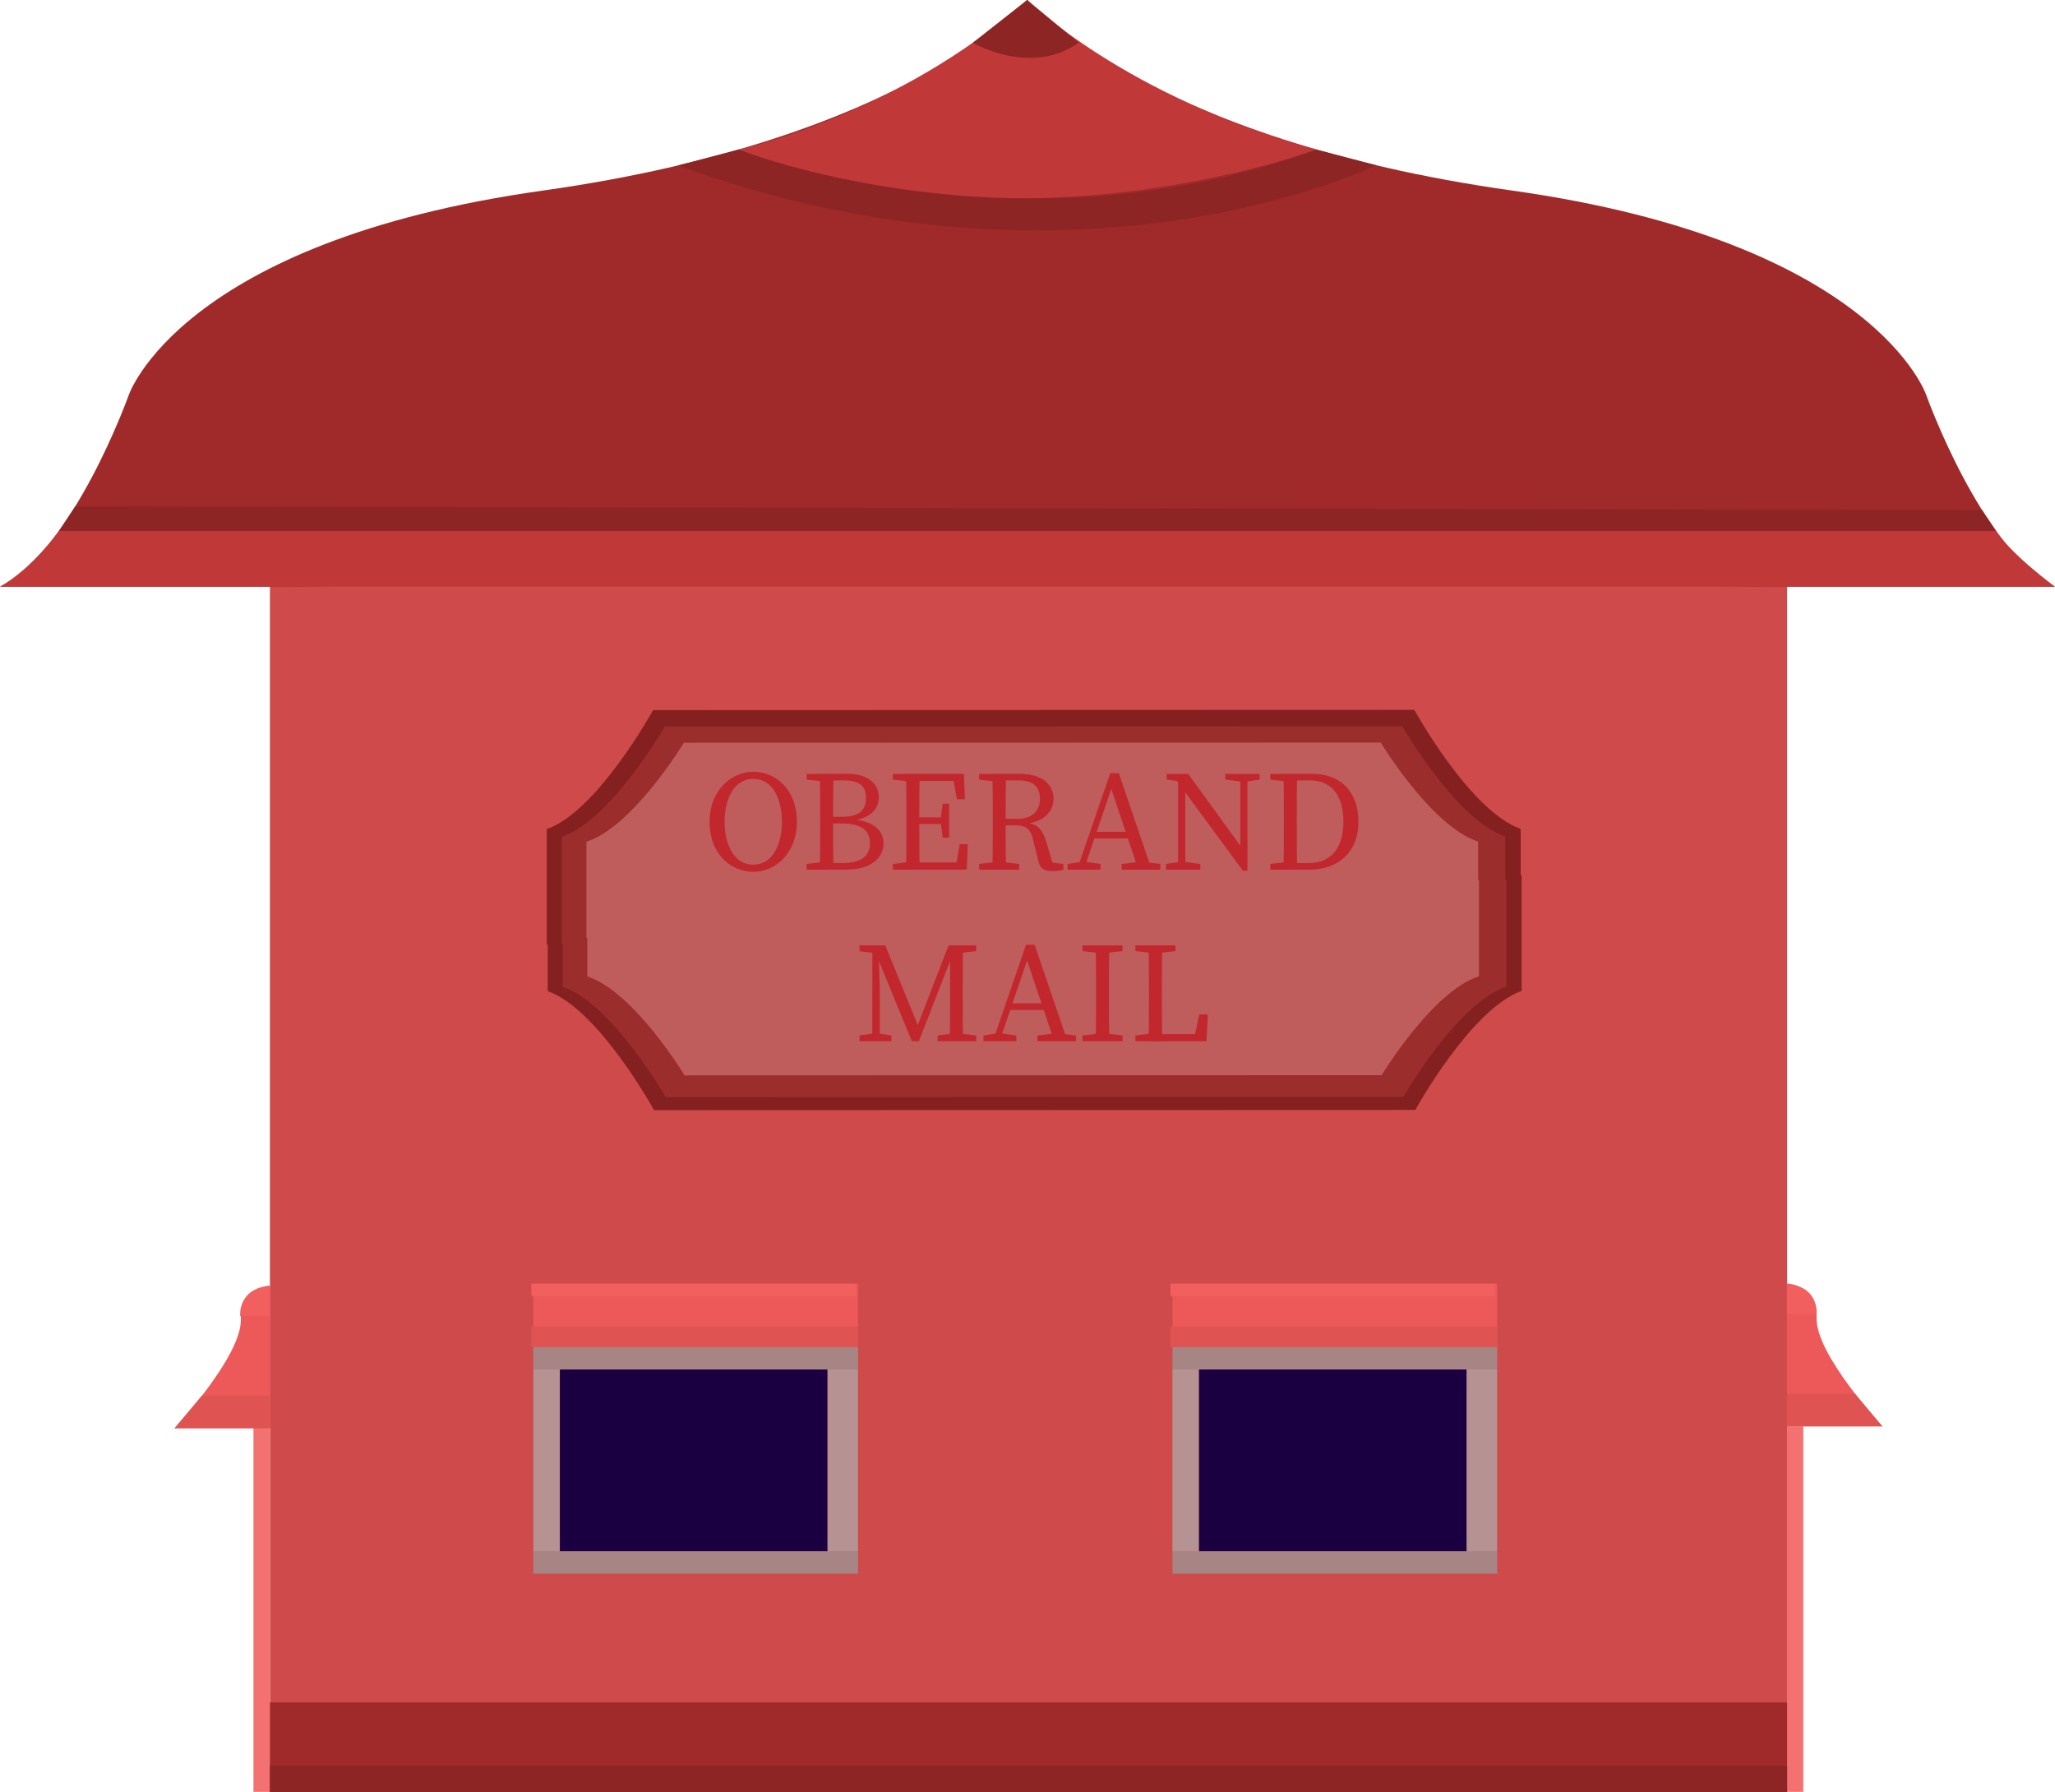 <svg xmlns="http://www.w3.org/2000/svg" viewBox="0 0 1006.38 877.65"><defs><style>.cls-1{fill:#cf4a4a;}.cls-2{fill:#f47171;}.cls-3{fill:#ed5858;}.cls-4{fill:#e05353;}.cls-5{fill:#f25f5f;}.cls-6{fill:#a02a2a;}.cls-7{fill:#8e2525;}.cls-8{fill:#842020;}.cls-9{fill:#9b2d2d;}.cls-10{fill:#bf5c5c;}.cls-11{fill:#c1272d;}.cls-12{fill:#a88585;}.cls-13{fill:#b79292;}.cls-14{fill:#1a0040;}.cls-15{fill:#c13838;}</style></defs><g id="Layer_1" data-name="Layer 1"><rect class="cls-1" x="132.19" y="245.65" width="743" height="632"/><rect class="cls-2" x="875.12" y="698.51" width="8" height="179"/><rect class="cls-2" x="124.12" y="698.51" width="8" height="179"/><path class="cls-3" d="M911.93,699.18s15-2.33,14.5,15.59,32.23,53.08,32.23,53.08H911.93V714.77" transform="translate(-36.81 -69.35)"/><path class="cls-3" d="M169.25,715.47v53.08H122.52s32.73-35.15,32.23-53.08,14.5-15.59,14.5-15.59" transform="translate(-36.81 -69.35)"/><polygon class="cls-4" points="875.13 682.5 908.43 682.5 921.86 698.5 875.13 698.5 875.13 682.5"/><path class="cls-5" d="M911.93,712.85h14.49s1.51-13.09-14.49-15Z" transform="translate(-36.81 -69.35)"/><polygon class="cls-4" points="132.13 683.5 98.82 683.5 85.39 699.5 132.13 699.5 132.13 683.5"/><path class="cls-5" d="M168.93,713.85H154.44s-1.51-13.09,14.49-15Z" transform="translate(-36.81 -69.35)"/><rect class="cls-6" x="132.19" y="833.65" width="743" height="44"/><rect class="cls-7" x="132.19" y="864.65" width="743" height="13"/></g><g id="Layer_2" data-name="Layer 2"><path class="cls-8" d="M357.28,417H729.43s27.32,49.63,52.09,58.27V531.9H569.4l.48-33.92H782v56.64c-24.77,8.63-52.08,58.26-52.08,58.26H357.76l371.53.12H357.13s-27.31-49.63-52.08-58.27V498.1H517.17L516.69,532H304.57V475.38c24.77-8.63,52.08-58.26,52.08-58.26H728.81" transform="translate(-36.81 -69.35)"/><path class="cls-9" d="M363,425H723.54S750,471,774,479v52.49H568.5l.47-31.44h205.5v52.49c-24,8-50.46,54-50.46,54H363.47l359.93.11H362.86s-26.46-46-50.46-54V500.16H517.9l-.47,31.43H311.93V479.11c24-8,50.46-54,50.46-54H722.93" transform="translate(-36.81 -69.35)"/><path class="cls-10" d="M372.22,433H713s25,41.28,47.69,48.46v47.09H566.44l.44-28.2H761.1v47.1c-22.68,7.18-47.69,48.45-47.69,48.45H372.66l340.18.1H372.09s-25-41.28-47.69-48.46V500.45H518.62l-.44,28.2H324v-47.1c22.68-7.18,47.69-48.45,47.69-48.45H712.4" transform="translate(-36.81 -69.35)"/><path class="cls-11" d="M427.08,471.78c0,15.33-10.5,24.51-21.35,24.51s-21.42-8.55-21.42-24.51c0-15.33,10.64-24.5,21.42-24.5S427.08,455.82,427.08,471.78Zm-21.35,21c9.87,0,14-10.51,14-21s-4.13-21-14-21-14.07,10.5-14.07,21S395.86,492.79,405.73,492.79Z" transform="translate(-36.81 -69.35)"/><path class="cls-11" d="M431.84,451.13v-2.8h9.8v3.85h-.7Zm9.8,40.25v3.86h-9.8v-2.8l9.1-1.06ZM438.49,470c0-7.21,0-14.49-.21-21.7H445c-.21,7.07-.21,14.35-.21,21.7v2.45c0,8.26,0,15.54.21,22.76h-6.72c.21-7.08.21-14.36.21-21.71Zm3.15-.63h6.93c8.61,0,12.32-2.73,12.32-9.17s-3.71-8.68-10.92-8.68h-8.33v-3.22H452c9.59,0,15.19,4.76,15.19,11.48,0,5.46-3.78,10.29-13.09,11.41v-.63c10.92.91,15.4,5.81,15.4,11.83,0,6.37-5.25,12.82-18.48,12.82h-9.38V492h7.7c9.1,0,13.51-3.44,13.51-9.6,0-6.51-4.27-9.8-14.07-9.8h-7.14Z" transform="translate(-36.81 -69.35)"/><path class="cls-11" d="M474.05,451.13v-2.8h9.8v3.85h-.7Zm9.8,40.25v3.86h-9.8v-2.8l9.1-1.06ZM480.7,470c0-7.21,0-14.49-.21-21.7h6.72C487,455.4,487,462.68,487,470v2.66c0,8.05,0,15.33.21,22.55h-6.72c.21-7.08.21-14.36.21-21.71Zm22.54-21.7,3.15,3.5H483.85v-3.5h25l.49,12.46h-3.92Zm-3.57,24.57H483.85v-3.22h15.82Zm11.06,9.87-.49,12.47H483.85v-3.51h23.94l-3.15,3.51,2.17-12.47Zm-13.3-12.39,1.05-7.42h3.15v16.59h-3.15l-1.05-7.77Z" transform="translate(-36.81 -69.35)"/><path class="cls-11" d="M516.33,451.13v-2.8h9.8v3.85h-.7Zm10.5,40.25,9.1,1.06v2.8h-19.6v-2.8l9.1-1.06ZM523,470c0-7.21,0-14.49-.21-21.7h6.72c-.21,7.28-.21,14.14-.21,22.4v2.1c0,7.91,0,15.19.21,22.41h-6.72c.21-7.08.21-14.36.21-21.71Zm3.15.35h8.75c7.56,0,11.2-4.06,11.2-9.73,0-5.88-3.15-9.1-10.43-9.1h-9.52v-3.22h9.59c10.71,0,17,4.55,17,12.32,0,6-4.69,11.34-13.86,12.11l.21-.56c5,.49,8.12,2.8,10,9.1l3.43,11.63-2.17-1.34,7.21.85v2.8a16.13,16.13,0,0,1-5,.7c-4.34,0-6.23-1.12-7.07-4.35l-2.87-11.41c-1.4-5.67-4-6.65-9.8-6.65h-6.65Z" transform="translate(-36.81 -69.35)"/><path class="cls-11" d="M559.65,492.44l7-1.06h1.4l7.71,1.06v2.8H559.65ZM580.52,448h4.2l16.1,47.26h-6.51L580.24,453.3h1.61l-14.29,41.94h-3.29Zm-8.19,28.7h18.9l1.12,3.22H571.21Zm13.79,15.76,8.82-1.06h1.4l8.68,1.06v2.8h-18.9Z" transform="translate(-36.81 -69.35)"/><path class="cls-11" d="M607.81,492.44l7.36-1.06h1.39l8.06,1.06v2.8H607.81Zm4.41-41.94,4.34,1.68-8.4-1.05v-2.8h10.51l29.05,40v7.43h-2.24Zm1.54-2.17,3.5,2.8v44.11h-3.5Zm23.11,0h16.8v2.8l-7,1.05h-1.4l-8.4-1.05Zm7.35,0h3.5v47.4l-3.5-3.5Z" transform="translate(-36.81 -69.35)"/><path class="cls-11" d="M658.91,451.13v-2.8h9.8v3.85H668Zm9.8,40.25v3.86h-9.8v-2.8l9.1-1.06ZM665.56,470c0-7.21,0-14.49-.21-21.7h6.72c-.21,7.07-.21,14.35-.21,21.7v2.66c0,8.05,0,15.33.21,22.55h-6.72c.21-7.08.21-14.36.21-22.55Zm3.15,22h9c11,0,17-7.43,17-20.17,0-13.23-6-20.3-16.38-20.3h-9.67v-3.22h10.86c13.3,0,22.54,8.26,22.54,23.52s-10.36,23.39-23.94,23.39h-9.46Z" transform="translate(-36.81 -69.35)"/><path class="cls-11" d="M457.74,532.33H467v3.85h-.84l-8.4-1Zm0,44.11,7.35-1.06h1.4l6.86,1.06v2.8H457.74Zm6.3-44.11H467l.63,20.86v26H464Zm.07,0h6.23l17.15,42h-2.38l16.24-42h3.71l-18.27,46.91h-3.43ZM496,576.44l8.4-1.06h1.4l9.1,1.06v2.8H496Zm6.09-18.91v-25.2h6.37c-.21,7.07-.21,14.35-.21,21.7v3.5c0,7.21,0,14.49.21,21.71h-6.58C502.12,572.17,502.12,564.88,502.12,557.53Zm3-25.2h9.8v2.8l-9.1,1h-.7Z" transform="translate(-36.81 -69.35)"/><path class="cls-11" d="M518.43,576.44l7-1.06h1.4l7.7,1.06v2.8h-16.1ZM539.29,532h4.2l16.1,47.26h-6.51L539,537.3h1.61l-14.28,41.94h-3.29Zm-8.19,28.7H550l1.12,3.22H530Zm13.79,15.76,8.82-1.06h1.4l8.68,1.06v2.8h-18.9Z" transform="translate(-36.81 -69.35)"/><path class="cls-11" d="M566.94,535.13v-2.8h19.6v2.8l-9.1,1H576Zm10.5,40.25,9.1,1.06v2.8h-19.6v-2.8l9.1-1.06ZM573.59,554c0-7.21,0-14.49-.21-21.7h6.72c-.21,7.07-.21,14.35-.21,21.7v3.5c0,7.21,0,14.49.21,21.71h-6.72c.21-7.07.21-14.36.21-21.71Z" transform="translate(-36.81 -69.35)"/><path class="cls-11" d="M592.84,535.13v-2.8h19.6v2.8l-9.1,1h-1.4Zm9.8,40.25v3.86h-9.8v-2.8l9.1-1.06Zm-3.36-43H606c-.21,7.21-.21,14.49-.21,21.7v4.9c0,6,0,13.24.21,20.31h-6.72c.21-7.22.21-14.5.21-21.71V554C599.49,546.68,599.49,539.4,599.28,532.33Zm29.05,33.74-.7,13.17h-25v-3.5h22.54l-3.85,3.5,2.8-13.17Z" transform="translate(-36.81 -69.35)"/><rect class="cls-12" x="261.19" y="759.65" width="159" height="11"/><rect class="cls-12" x="261.19" y="659.65" width="159" height="11"/><rect class="cls-13" x="261.19" y="670.65" width="13" height="89"/><rect class="cls-13" x="405.19" y="670.65" width="15" height="89"/><rect class="cls-3" x="261.19" y="628.65" width="159" height="31"/><rect class="cls-4" x="260.19" y="649.65" width="160" height="10"/><rect class="cls-5" x="260.19" y="628.65" width="159" height="6"/><rect class="cls-14" x="274.19" y="670.65" width="131" height="89"/><rect class="cls-12" x="574.19" y="759.65" width="159" height="11"/><rect class="cls-12" x="574.19" y="659.65" width="159" height="11"/><rect class="cls-13" x="574.19" y="670.65" width="13" height="89"/><rect class="cls-13" x="718.19" y="670.65" width="15" height="89"/><rect class="cls-3" x="574.19" y="628.65" width="159" height="31"/><rect class="cls-4" x="573.19" y="649.65" width="160" height="10"/><rect class="cls-5" x="573.19" y="628.65" width="159" height="6"/><rect class="cls-14" x="587.19" y="670.65" width="131" height="89"/><path class="cls-6" d="M540.19,307.65V69.35s-59.38,68.3-237.38,93.3-203,100.29-203,100.29-27,75.71-63,93.71h138l365.38-4Z" transform="translate(-36.81 -69.35)"/><path class="cls-6" d="M539.81,307.65V69.35s59.38,68.3,237.38,93.3,203,100.29,203,100.29,27,75.71,63,93.71h-138l-365.38-4Z" transform="translate(-36.81 -69.35)"/><path class="cls-15" d="M65.65,329.37s-12.84,18.28-28.84,27.28H1043.19s-21.29-15.57-28.84-27.28Z" transform="translate(-36.81 -69.35)"/><path class="cls-15" d="M398.52,142.58S475.81,126,539.81,69.35c0,0,47.35,47.16,141.67,73.23C681.48,142.58,537.22,196.51,398.52,142.58Z" transform="translate(-36.81 -69.35)"/><path class="cls-7" d="M398.52,142.58s135.64,53.93,283,0l29.22,7.68s-146,71.85-341.93.12" transform="translate(-36.81 -69.35)"/><polygon class="cls-7" points="28.84 260.02 36.82 248.02 970.62 249.72 977.55 260.02 28.84 260.02"/><path class="cls-7" d="M513.2,90.29s28.15,16.65,51.88,0L539.81,69.35Z" transform="translate(-36.81 -69.35)"/></g></svg>